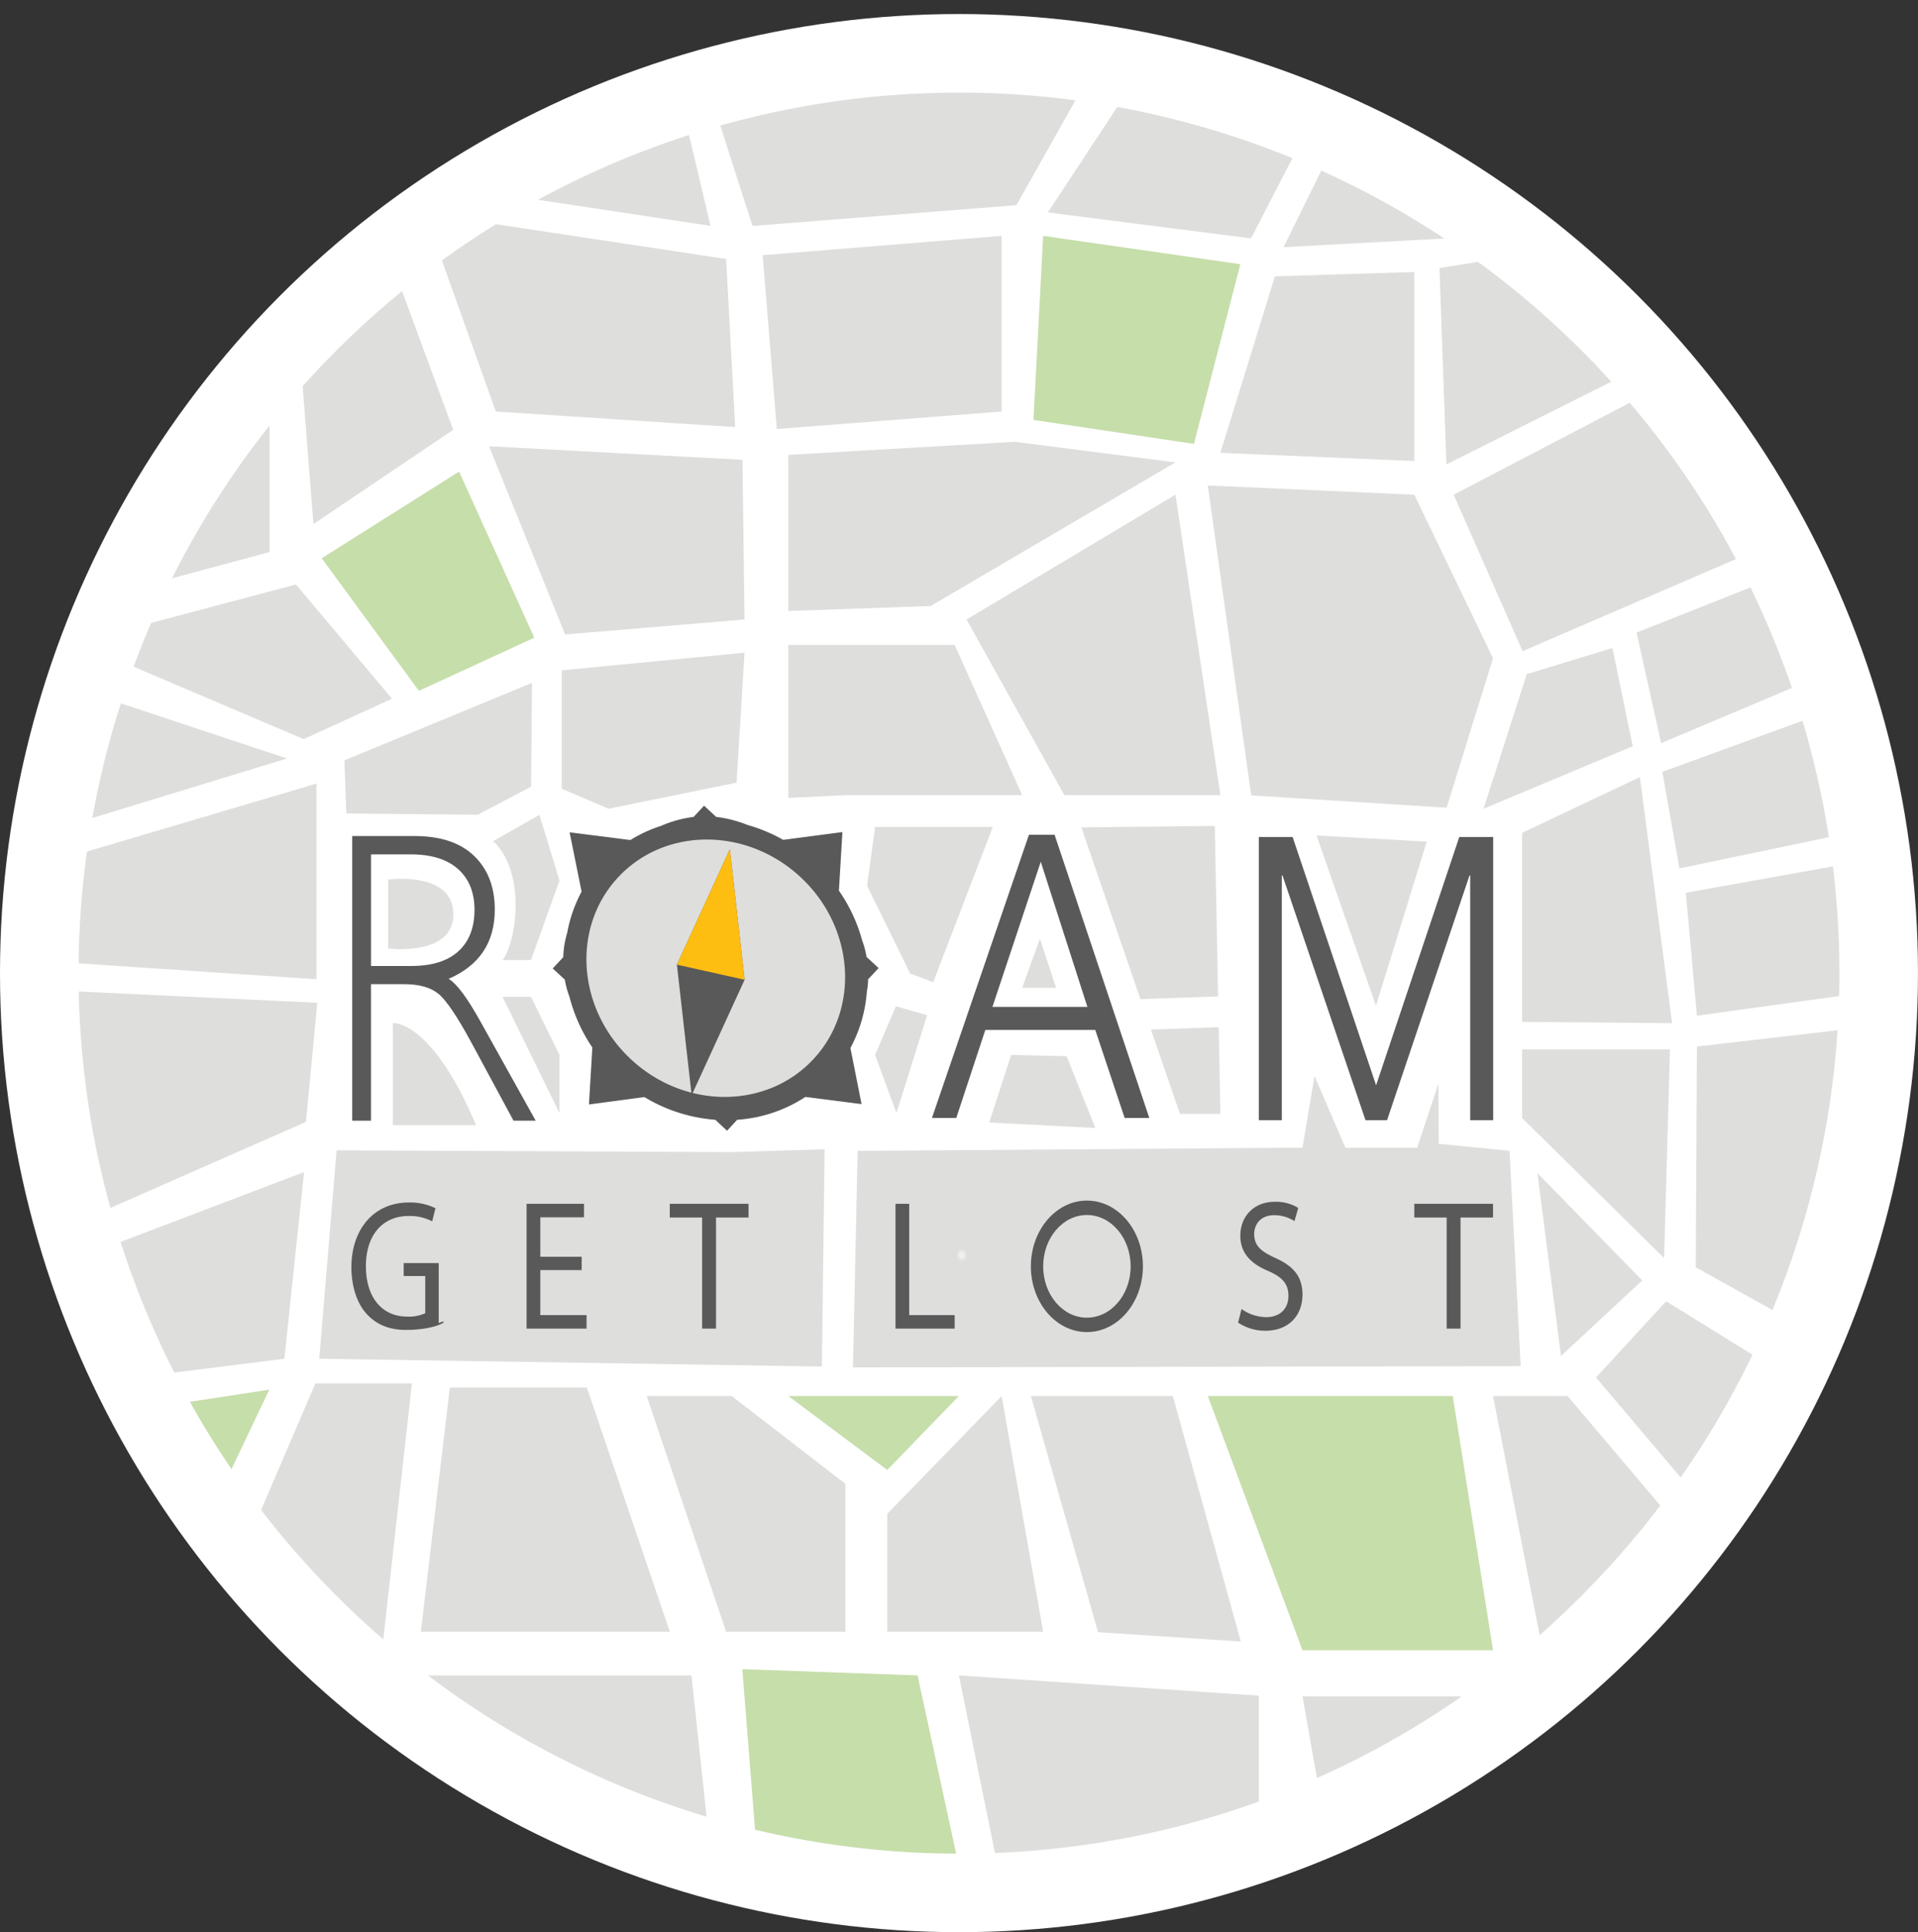 <svg id="Layer_1" data-name="Layer 1" xmlns="http://www.w3.org/2000/svg" xmlns:xlink="http://www.w3.org/1999/xlink" viewBox="0 0 622.47 627.01"><rect x="0" y="0" width="622.47" height="627.01" fill="#333333" stroke="none"/><defs><style>.cls-1{fill:none;stroke:#fff;stroke-miterlimit:10;}.cls-2,.cls-5,.cls-6{fill:#fff;}.cls-3{clip-path:url(#clip-path);}.cls-4{fill:#dededd;}.cls-5{opacity:0.22;}.cls-6{opacity:0.47;}.cls-7{fill:#c6deaa;}.cls-8{fill:#595959;}.cls-9{fill:#febd11;}</style><clipPath id="clip-path" transform="translate(-13 -15.91)"><path class="cls-1" d="M324.23,617.93a286.23,286.23,0,0,1-202.4-488.63,286.23,286.23,0,0,1,404.8,404.8A284.36,284.36,0,0,1,324.23,617.93Z"/></clipPath></defs><title>logo_map</title><circle class="cls-2" cx="311.23" cy="315.78" r="311.23"/><g class="cls-3"><polygon class="cls-4" points="466.92 371.18 466.82 351.67 459.92 372.49 436.67 372.49 426.61 349.17 422.71 372.42 283.4 373.44 278.34 373.42 276.82 443.74 493.52 443.32 489.9 373.44 466.92 371.18"/><path class="cls-4" d="M289.82,330.11c0,25.32-19,45.85-42.47,45.85s-47.95-20.45-47.95-45.77,24.49-45.92,47.95-45.92S289.82,304.79,289.82,330.11Z" transform="translate(-13 -15.91)"/><ellipse class="cls-5" cx="312.08" cy="407.29" rx="1.6" ry="1.99"/><ellipse class="cls-6" cx="312.08" cy="407.29" rx="0.88" ry="1.09"/><polygon class="cls-4" points="345.45 258.03 396.07 258.03 381.48 160.54 313.68 201.03 345.45 258.03"/><polygon class="cls-4" points="331.73 258.03 309.83 209.28 255.84 209.28 255.84 258.94 274.37 258.03 331.73 258.03"/><polygon class="cls-4" points="241.64 211.8 239.05 253.98 197.5 262.44 182.3 255.94 182.3 217.53 241.64 211.8"/><polygon class="cls-4" points="172.65 221.6 111.78 246.74 112.4 263.98 155.08 264.38 172.37 255.28 172.65 221.6"/><polygon class="cls-4" points="255.84 198.27 302.05 196.65 381.48 150.04 329.34 143.37 255.84 147.61 255.84 198.27"/><polygon class="cls-4" points="241.63 201.03 183.41 205.89 158.71 144.81 240.96 149.21 241.63 201.03"/><polygon class="cls-7" points="135.95 224.18 104.41 181.16 148.99 153.04 173.4 206.94 135.95 224.18"/><polygon class="cls-4" points="127.22 226.75 96.05 189.67 25 208.53 98.54 239.85 127.22 226.75"/><polygon class="cls-4" points="93.15 246.13 25 223.53 0 274.61 93.15 246.13"/><polygon class="cls-4" points="34.02 193.53 87.5 179.14 87.5 121.54 34.02 193.53"/><polygon class="cls-4" points="101.72 170.07 147.08 139.48 121.2 69.29 96.05 97.54 101.72 170.07"/><polygon class="cls-4" points="137.99 69.29 160.91 133.54 238.59 138.6 235.66 84.04 137.99 69.29"/><polygon class="cls-4" points="135.02 58.88 230.59 73.29 218.71 22.95 135.02 58.88"/><polygon class="cls-4" points="244.23 73.32 230.16 29.55 367.36 0 329.87 66.58 244.23 73.32"/><polygon class="cls-4" points="247.52 82.81 325.08 76.54 325.08 133.54 252.1 139.23 247.52 82.81"/><polygon class="cls-7" points="338.55 76.54 335.4 136.27 387.48 144.04 402.54 85.73 338.55 76.54"/><polygon class="cls-4" points="372.98 18.95 340.07 68.94 405.99 77.35 430.73 29.55 372.98 18.95"/><polygon class="cls-4" points="413.77 89.67 396.07 146.94 459 149.61 459 88.27 413.77 89.67"/><polygon class="cls-4" points="484.55 76.54 416.56 80.21 437.96 36.8 484.55 76.54"/><polygon class="cls-4" points="467.17 86.99 469.42 150.71 535.4 117.61 500.68 81.59 467.17 86.99"/><polygon class="cls-4" points="391.98 157.54 459 160.54 484.55 213.6 469.49 262.1 406.07 258.11 391.98 157.54"/><polygon class="cls-4" points="481.47 262.44 529.89 242.16 523.29 210.29 495.51 218.76 481.47 262.44"/><polygon class="cls-4" points="471.78 160.54 494.14 211.31 563.99 181.16 546.47 121.54 471.78 160.54"/><polygon class="cls-4" points="531.13 205.29 539.1 241.16 600.35 215.32 591.93 181.16 531.13 205.29"/><polygon class="cls-4" points="493.98 270.27 532.21 252.17 542.66 332.02 493.98 331.61 493.98 270.27"/><polygon class="cls-4" points="493.98 362.8 493.98 340.53 541.97 340.53 540.07 408.27 493.98 362.8"/><polygon class="cls-4" points="550.73 339.61 550.34 411.25 588.07 432.26 608.4 332.94 550.73 339.61"/><polygon class="cls-4" points="550.73 329.61 547.12 289.71 603.23 279.65 609.47 321.48 550.73 329.61"/><polygon class="cls-4" points="539.49 250.46 597.47 229.37 609.47 268.35 545.05 281.81 539.49 250.46"/><polygon class="cls-4" points="99.29 364.07 12.21 402.37 0.04 320.56 102.98 325.41 99.29 364.07"/><polygon class="cls-4" points="9.5 311.55 102.73 317.77 102.73 254.27 17 279.65 9.5 311.55"/><polygon class="cls-4" points="25 408.39 98.68 380.35 92.29 440.92 43.77 447.02 25 408.39"/><polygon class="cls-4" points="80 501.02 102.35 448.94 133.69 448.94 121.02 562.13 80 501.02"/><polygon class="cls-4" points="136.58 529.52 217.38 529.52 190.46 450.27 145.99 450.27 136.58 529.52"/><polygon class="cls-4" points="137.99 543.69 224.4 543.69 232.26 616.9 128.1 553.52 137.99 543.69"/><polygon class="cls-7" points="240.92 541.66 246.57 612.96 314.75 622.1 297.79 543.69 240.92 541.66"/><polygon class="cls-4" points="311.2 543.69 325.08 612 408.54 602.01 408.54 550.26 311.2 543.69"/><polygon class="cls-4" points="422.71 550.52 430.41 594.01 489.48 550.52 422.71 550.52"/><polygon class="cls-4" points="402.69 532.68 356.36 529.66 334.57 453.02 380.63 453.02 402.69 532.68"/><polygon class="cls-4" points="338.55 529.52 325.08 453.02 287.95 491.27 287.95 529.52 338.55 529.52"/><polygon class="cls-4" points="209.89 453.02 235.66 529.52 274.37 529.52 274.37 481.52 237.47 453.02 209.89 453.02"/><polygon class="cls-7" points="255.84 453.02 287.95 477.02 311.2 453.02 255.84 453.02"/><polygon class="cls-4" points="103.61 440.92 109.24 373.29 237.47 373.87 267.61 372.96 266.74 443.46 103.61 440.92"/><polygon class="cls-7" points="391.98 453.02 471.48 453.02 484.55 535.52 422.71 535.52 391.98 453.02"/><polygon class="cls-4" points="484.55 453.02 502.23 543.69 547.12 498.36 508.76 453.02 484.55 453.02"/><polygon class="cls-4" points="517.98 447.02 555.47 491.27 578.29 445.52 540.73 422.27 517.98 447.02"/><polygon class="cls-4" points="506.6 440.03 532.97 415.52 498.96 380.68 506.6 440.03"/><polygon class="cls-8" points="241.66 317.94 224.47 355.41 219.68 313.04 236.87 275.57 241.66 317.94"/><polygon class="cls-9" points="241.66 317.94 219.68 313.04 236.87 275.57 241.66 317.94"/><path class="cls-8" d="M267.18,288.45a52.41,52.41,0,0,0-11.63-4.85A39.41,39.41,0,0,0,245.42,281l-3.92-3.64-3.4,3.65a37.35,37.35,0,0,0-10.52,2.89,45,45,0,0,0-10,4.61L197.86,286l3.89,19.26a45.15,45.15,0,0,0-4.65,13.27,31.55,31.55,0,0,0-1.31,8l-3.4,3.65,3.92,3.64a29.13,29.13,0,0,0,1.51,5.56,52.24,52.24,0,0,0,7.42,16.45l-1.1,18.49,18-2.4a51.92,51.92,0,0,0,23,7.37l3.81,3.55,3.3-3.55a46,46,0,0,0,22.14-7.42l18.22,2.33L289,356a45.67,45.67,0,0,0,5.34-18.38,24.27,24.27,0,0,0,.4-3.91l3.4-3.65-3.92-3.64a28.67,28.67,0,0,0-1.41-5.33,52.37,52.37,0,0,0-7.55-16.16l1.14-19ZM277,359.6c-15.19,16.33-41.7,16.37-59.21.08s-19.39-42.73-4.2-59.06,41.7-16.36,59.21-.08,19.39,42.73,4.2,59.06" transform="translate(-13 -15.91)"/><path class="cls-8" d="M355.26,286.81L386,378.71h-8l-9.54-28.58H332.78l-9.43,28.58h-7.9l31.48-91.9h8.33Zm10.65,55.86-15.14-47.11-15.69,47.11h30.82Z" transform="translate(-13 -15.91)"/><path class="cls-8" d="M432.51,287.53L459.6,368.1l27-80.58h11v91.9h-7.46V300h-0.22l-26.76,79.42h-7L429.22,300H429v79.42h-7.46v-91.9h11Z" transform="translate(-13 -15.91)"/><path class="cls-8" d="M127.32,287.21h20.17q12.68,0,19.38,6.45t6.71,17.42q0,16-15,22.48,3.89,2.19,10.48,14.09l17.8,31.94h-7.2L166,354.27q-6.87-12.7-10.7-15.85T144,335.28H133.4v44.3h-6.09V287.21Zm6.09,6v36.17h13.07q10,0,15.24-4.73T167,311.21q0-8.53-5.35-13.29t-15.38-4.76H133.4Z" transform="translate(-13 -15.91)"/><path class="cls-8" d="M155.36,445.26c4.29-1.8.48,2.22-10.6,2.22-5.23,0-9.53-1.56-12.91-5.35-3-3.36-4.81-8.77-4.81-15.08,0.05-12.08,7.12-20.92,18.69-20.92a18.65,18.65,0,0,1,8.6,1.86l-1.07,4.26a15.66,15.66,0,0,0-7.63-1.74c-8.4,0-13.88,6.13-13.88,16.29s5.28,16.35,13.32,16.35a12.57,12.57,0,0,0,5.94-1.09V430h-7v-4.21h11.37v19.47Z" transform="translate(-13 -15.91)"/><path class="cls-8" d="M201.78,428.07H188.36v14.6h15v4.39H183.9V406.55h18.64v4.39H188.36v12.8h13.42v4.33Z" transform="translate(-13 -15.91)"/><path class="cls-8" d="M240.87,411h-10.5v-4.45h25.56V411H245.38v36.06h-4.51V411Z" transform="translate(-13 -15.91)"/><path class="cls-8" d="M303.63,406.55h4.45v36.12h14.75v4.39h-19.2V406.55Z" transform="translate(-13 -15.91)"/><path class="cls-8" d="M415.93,440.69a14.14,14.14,0,0,0,8,2.65c4.56,0,7.22-2.83,7.22-6.91,0-3.78-1.84-6-6.5-8.05-5.63-2.34-9.11-5.77-9.11-11.48,0-6.31,4.46-11,11.16-11a13.85,13.85,0,0,1,7.64,2l-1.23,4.27a12.26,12.26,0,0,0-6.56-1.92c-4.71,0-6.51,3.31-6.51,6.07,0,3.79,2.1,5.65,6.86,7.81,5.84,2.64,8.81,6,8.81,11.9,0,6.25-3.95,11.72-12.09,11.72a15.83,15.83,0,0,1-8.81-2.64Z" transform="translate(-13 -15.91)"/><path class="cls-8" d="M482.5,411H472v-4.45h25.55V411H487v36.06h-4.5V411Z" transform="translate(-13 -15.91)"/><path class="cls-8" d="M365.74,405.51c-10,0-18.18,9.56-18.18,21.33s8.14,21.34,18.18,21.34,18.18-9.56,18.18-21.34S375.78,405.51,365.74,405.51Zm0,38c-7.83,0-14.19-7.46-14.19-16.66s6.36-16.66,14.19-16.66,14.2,7.46,14.2,16.66S373.59,443.5,365.74,443.5Z" transform="translate(-13 -15.91)"/><polygon class="cls-4" points="284 268.35 281.4 287.44 295.4 315.94 302.86 318.73 322.21 268.35 284 268.35"/><polygon class="cls-4" points="427.28 271.13 446.56 326.38 463.04 273.11 427.28 271.13"/><polygon class="cls-4" points="350.93 268.48 382.95 361.47 396.07 361.47 394.25 268.02 350.93 268.48"/><polygon class="cls-4" points="328.18 342.33 346.16 342.76 355.49 366.05 321.04 364.25 328.18 342.33"/><path class="cls-4" d="M139,301.34v22.39s21.13,2.62,21.13-11.06C160.15,298.41,139,301.34,139,301.34Z" transform="translate(-13 -15.91)"/><path class="cls-4" d="M140.51,381V347.9s12.46-1.21,27,33.14h-27Z" transform="translate(-13 -15.91)"/><polygon class="cls-4" points="290.63 274.61 303.92 303.2 319.18 274.61 290.63 274.61"/><polygon class="cls-4" points="331.73 320.56 342.73 320.56 337.5 304.61 331.73 320.56"/><polygon class="cls-7" points="48.4 456.94 87.4 450.94 67.9 491.94 48.4 456.94"/><polygon class="cls-4" points="163.09 323.47 181.57 361.2 181.57 342.33 172.33 323.47 163.09 323.47"/><path class="cls-4" d="M176.09,327.46h9.24l9.24-25.82-6.51-21.29-15,8.5C183.71,298.85,180.83,321.25,176.09,327.46Z" transform="translate(-13 -15.91)"/><polygon class="cls-4" points="300.9 329.44 290.93 361.2 284 342.33 290.76 326.55 300.9 329.44"/><rect class="cls-2" x="381.67" y="339.59" width="33.7" height="10" transform="translate(-24.67 -1.93) rotate(-1.98)"/></g><path class="cls-1" d="M324.23,617.93a286.23,286.23,0,0,1-202.4-488.63,286.23,286.23,0,0,1,404.8,404.8A284.36,284.36,0,0,1,324.23,617.93Z" transform="translate(-13 -15.91)"/></svg>